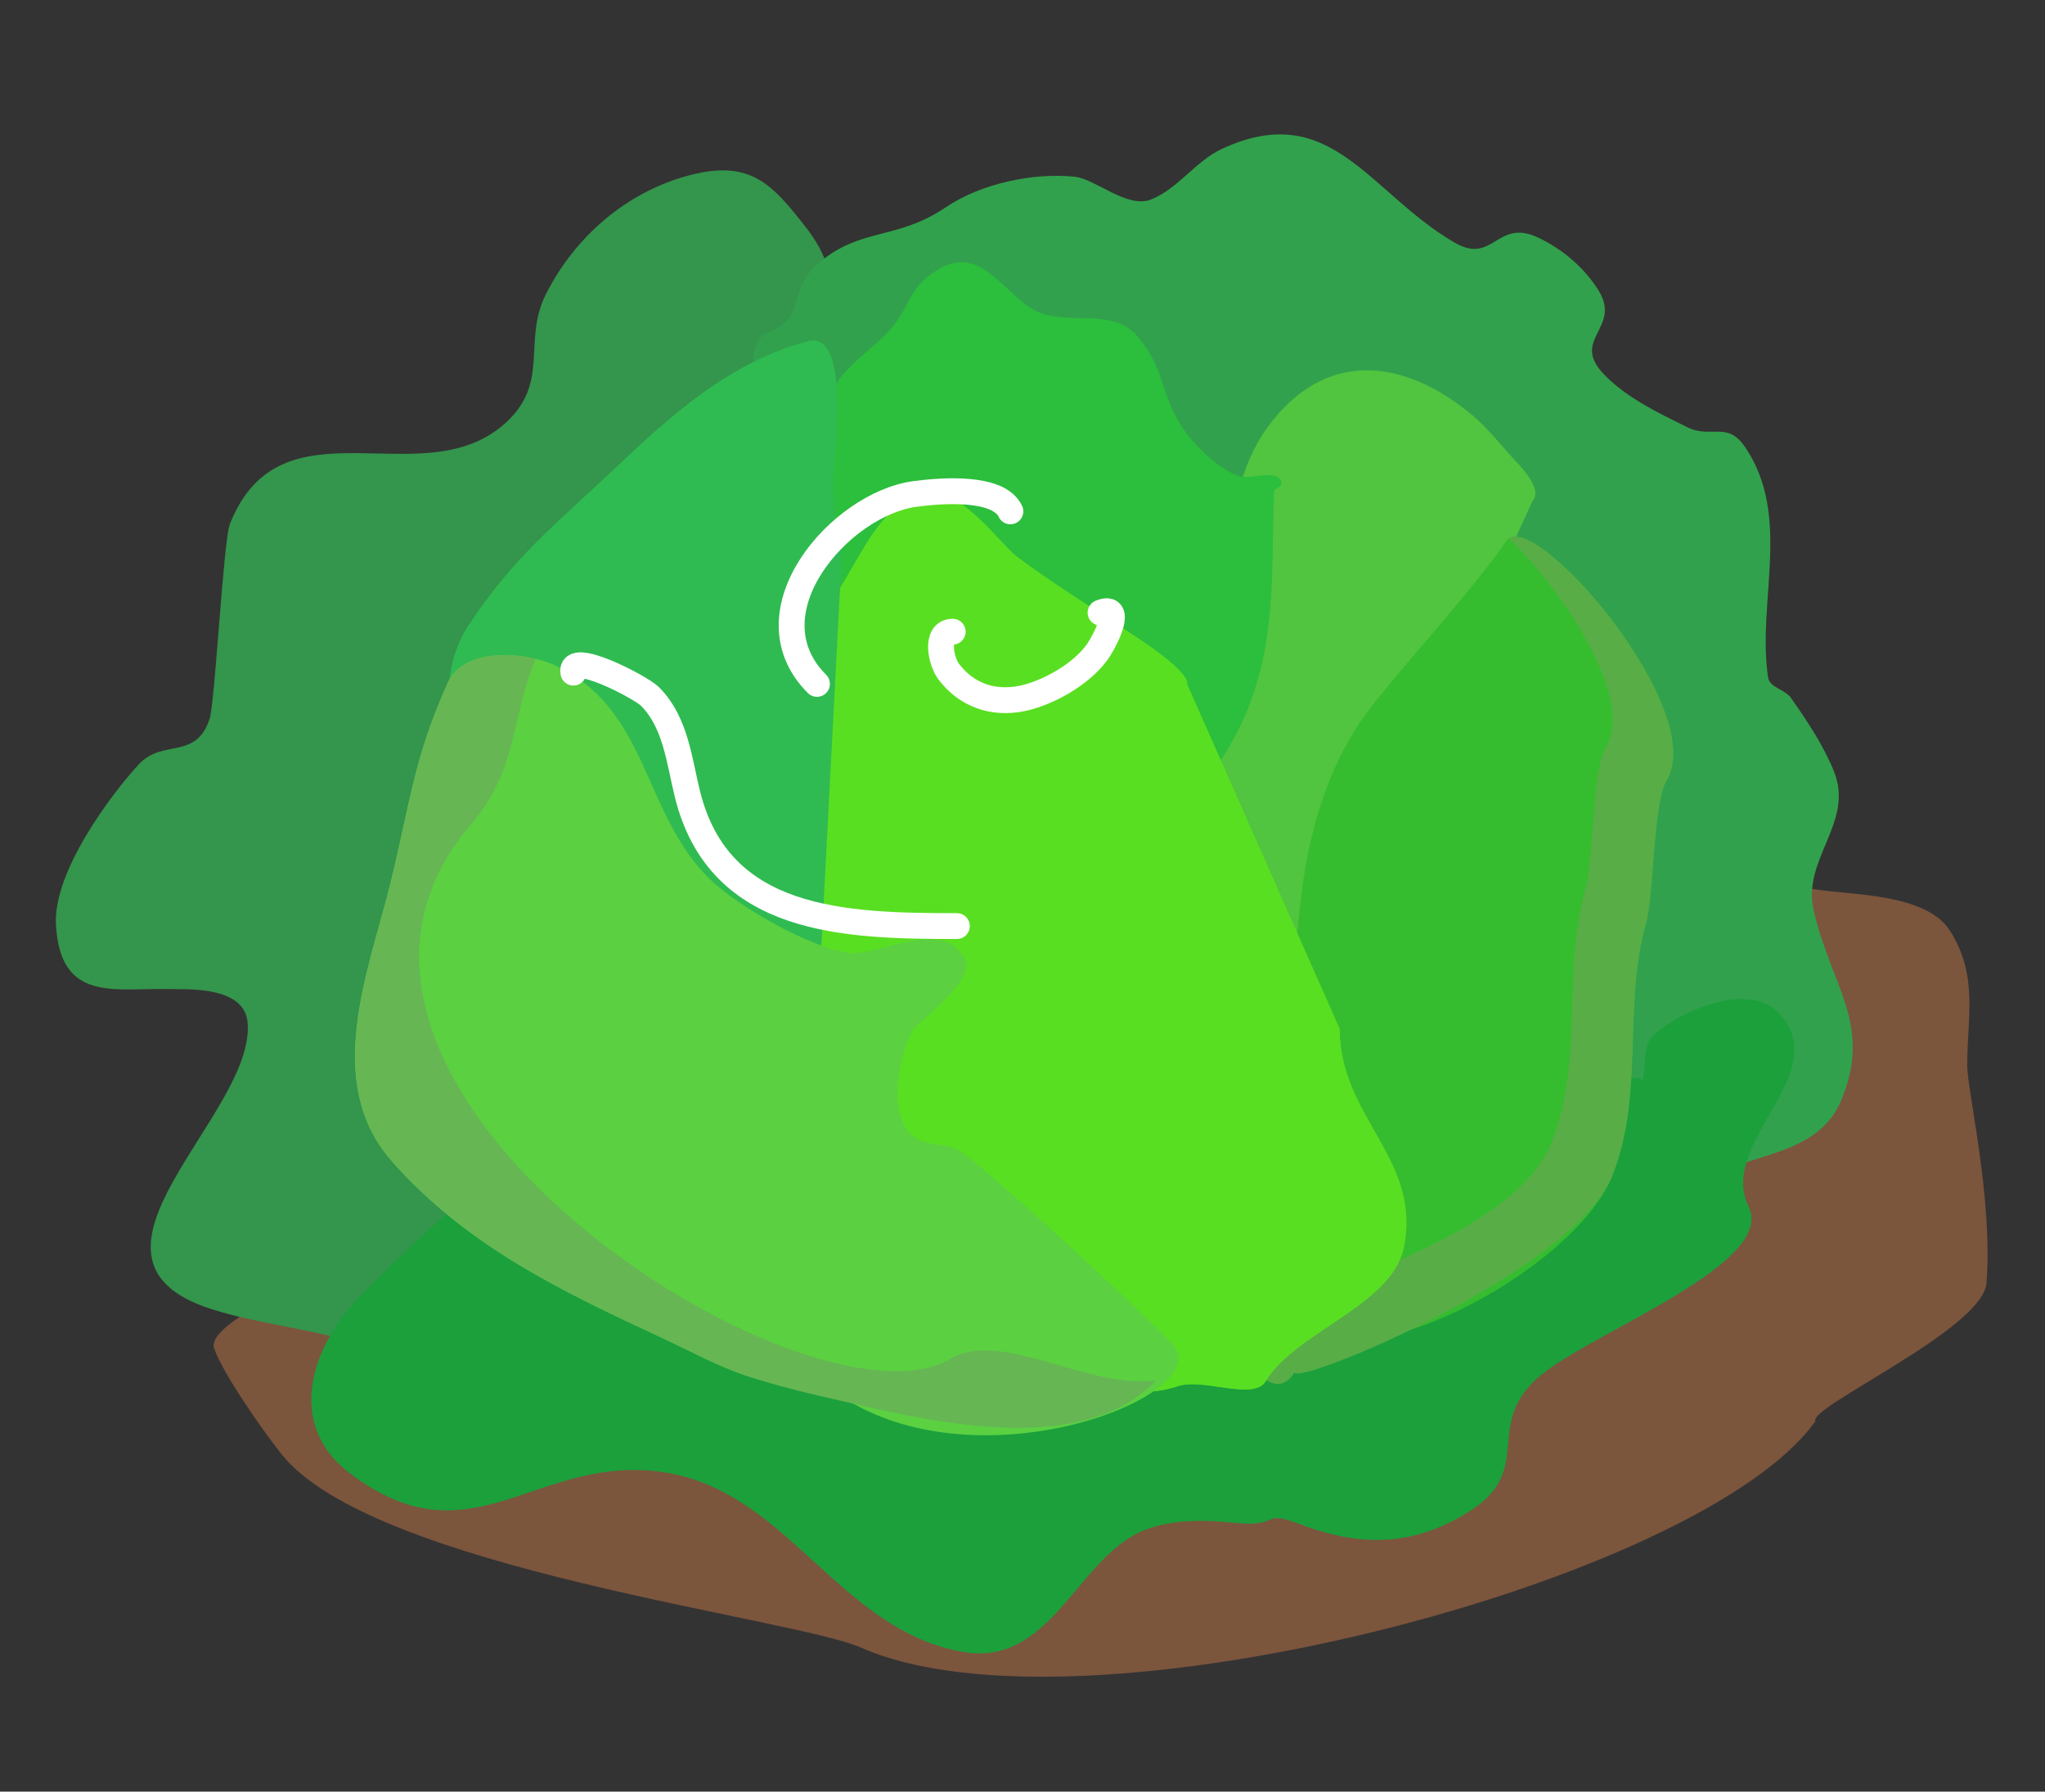<?xml version="1.0" encoding="UTF-8" standalone="no"?>
<!-- Created with Inkscape (http://www.inkscape.org/) -->

<svg
   width="43.18mm"
   height="37.835mm"
   viewBox="0 0 43.18 37.835"
   version="1.1"
   id="svg5395"
   inkscape:version="1.1.1 (3bf5ae0d25, 2021-09-20)"
   sodipodi:docname="2023-AU-01-salad.svg"
   xmlns:inkscape="http://www.inkscape.org/namespaces/inkscape"
   xmlns:sodipodi="http://sodipodi.sourceforge.net/DTD/sodipodi-0.dtd"
   xmlns="http://www.w3.org/2000/svg"
   xmlns:svg="http://www.w3.org/2000/svg">
  <rect x="0" y="0" width="43.18" height="37.835" fill="#333333" stroke="none"/>
  <sodipodi:namedview
     id="namedview5397"
     pagecolor="#ffffff"
     bordercolor="#666666"
     borderopacity="1.0"
     inkscape:pageshadow="2"
     inkscape:pageopacity="0.0"
     inkscape:pagecheckerboard="0"
     inkscape:document-units="mm"
     showgrid="false"
     inkscape:zoom="1.2810466"
     inkscape:cx="-126.84941"
     inkscape:cy="131.53308"
     inkscape:window-width="2048"
     inkscape:window-height="1017"
     inkscape:window-x="-8"
     inkscape:window-y="-8"
     inkscape:window-maximized="1"
     inkscape:current-layer="layer1" />
  <defs
     id="defs5392" />
  <g
     inkscape:label="Ebene 1"
     inkscape:groupmode="layer"
     id="layer1"
     transform="translate(-125.464,-45.522)">
    <g
       transform="matrix(0.302,0,0,0.302,-125.842,-115.792)"
       id="g1790"
       style="clip-rule:evenodd;fill-rule:evenodd;stroke-linecap:round;stroke-linejoin:round;stroke-miterlimit:1.5">
      <g
         transform="matrix(1.129,0,0,1.129,-154.553,-161.285)"
         id="g1728">
        <path
           d="m 972.142,669.28 c 4.752,0.363 9.438,1.025 14.246,1.785 2.298,0.362 6.852,0.245 8.324,2.561 1.767,2.779 1.067,5.335 1.067,8.324 0,1.608 1.602,8.258 1.193,13.494 -0.224,2.861 -11.031,7.669 -10.597,8.554 -7.012,9.917 -45.543,20.036 -59.109,14.023 -4.164,-1.846 -30.199,-4.879 -35.858,-11.953 -1.155,-1.444 -3.617,-4.953 -4.195,-6.571 -1.941,-5.435 84.929,-30.217 84.929,-30.217 z"
           style="font-variation-settings:normal;opacity:1;vector-effect:none;fill:#7c553d;fill-opacity:1;stroke:none;stroke-width:0.539;stroke-linecap:butt;stroke-linejoin:miter;stroke-miterlimit:1.5;stroke-dasharray:none;stroke-dashoffset:0;stroke-opacity:1;-inkscape-stroke:none;stop-color:#000000;stop-opacity:1"
           id="path1726"
           sodipodi:nodetypes="cccssccccc" />
      </g>
      <g
         transform="matrix(0.946,0,0,0.946,27.713,-23.626)"
         id="g1732">
        <path
           d="m 911.404,611.078 c 0.505,0.17 0.319,-1.082 0.159,-1.59 -0.342,-1.084 -0.909,-2.109 -1.608,-3.005 -2.504,-3.209 -4.095,-5.089 -8.599,-3.925 -4.659,1.204 -8.507,4.537 -10.655,8.786 -1.769,3.498 0.324,6.521 -2.991,9.534 -6.127,5.567 -16.59,-2.101 -20.376,7.477 -0.479,1.211 -1.098,13.182 -1.496,14.394 -1.012,3.085 -3.47,1.456 -5.234,3.365 -1.968,2.129 -6.341,7.889 -6.124,11.857 0.317,5.782 4.367,4.659 8.34,4.758 1.323,0.033 5.567,-0.258 5.822,2.453 0.638,6.778 -14.379,17.441 -2.69,21.195 3.874,1.244 8.047,1.475 11.85,2.92 2.279,0.865 3.878,3.092 6.169,3.925 z"
           style="fill:#34954c"
           id="path1730" />
      </g>
      <g
         transform="matrix(0.946,0,0,0.946,25.972,-15.724)"
         id="g1736">
        <path
           d="m 904.692,616.743 c 0.1,0.725 0.438,-1.397 0.722,-2.071 0.474,-1.128 0.609,-2.546 1.55,-3.328 1.951,-1.621 -0.236,-4.645 2.124,-5.575 2.826,-1.114 1.106,-2.966 3.675,-5.116 3.096,-2.59 5.688,-1.611 9.343,-4.077 2.59,-1.748 6.456,-2.57 9.534,-2.244 1.489,0.159 3.867,2.371 5.608,1.683 1.995,-0.788 3.291,-2.834 5.235,-3.739 8.067,-3.754 10.872,3.234 17.198,6.917 2.891,1.683 3.104,-1.809 6.169,-0.374 1.799,0.843 3.441,2.235 4.486,3.926 1.717,2.777 -2.1,3.58 0.374,6.169 1.684,1.761 3.986,2.841 6.169,3.925 1.778,0.884 2.96,-0.495 4.3,1.496 3.451,5.129 0.844,11.449 1.682,17.011 0.112,0.742 1.251,0.882 1.682,1.496 1.205,1.713 2.389,3.48 3.178,5.421 1.544,3.793 -2.357,6.468 -1.495,10.281 1.259,5.573 4.381,8.42 2.056,14.021 -1.593,3.838 -5.905,3.89 -9.16,5.421 -3.212,1.511 -8.679,4.94 -11.216,7.477 z"
           style="fill:#32a14d"
           id="path1734" />
      </g>
      <g
         transform="matrix(0.946,0,0,0.946,27.713,-23.626)"
         id="g1740">
        <path
           d="m 971.552,669.305 c 0.483,0.92 0.118,-2.254 0.841,-3.002 1.632,-1.689 6.959,-4.269 9.346,-1.869 4.37,4.393 -4.502,9.622 -2.163,14.353 2.068,4.184 -11.137,9.129 -15.222,12.379 -4.567,3.634 -0.46,7.018 -5.353,10.136 -4.216,2.687 -8.17,2.672 -12.712,0.935 -2.68,-1.025 -1.374,0.278 -4.554,-0.042 -2.431,-0.244 -5.096,-0.325 -7.291,0.748 -4.552,2.227 -6.603,9.869 -12.898,8.786 -9.182,-1.579 -12.947,-11.848 -22.059,-13.272 -9.541,-1.491 -14.243,6.996 -23.367,0 -4.675,-3.585 -2.755,-9.387 0.849,-13.03 7.099,-7.176 13.144,-12.768 22.518,-12.768 z"
           style="fill:#1ba03c"
           id="path1738" />
      </g>
      <g
         transform="matrix(0.946,0,0,0.946,24.851,-20.911)"
         id="g1744">
        <path
           d="m 966.637,623.773 c 0.861,-0.928 -1.223,-2.905 -1.462,-3.169 -0.987,-1.09 -1.901,-2.265 -3.033,-3.204 -5.137,-4.26 -10.932,-4.809 -15.12,0.969 -2.925,4.036 -2.545,9.579 -5.302,13.754 -1.275,1.93 -5.605,5.417 -4.778,8.538 1.49,5.623 5.686,11.946 8.335,17.059 0.68,1.31 3.102,4.354 3.102,6.009 z"
           style="fill:#51c440"
           id="path1742" />
      </g>
      <g
         transform="matrix(0.946,0,0,0.946,27.713,-23.626)"
         id="g1748">
        <path
           d="m 946.247,686.99 c 3.745,5.47 20.497,-3.448 23.261,-10.467 2.412,-6.125 0.731,-12.519 2.52,-18.803 0.538,-1.889 0.505,-8.799 1.475,-10.381 3.224,-5.259 -9.964,-20.447 -11.83,-17.728 -2.319,3.378 -7.263,8.806 -9.805,12.02 -6.859,8.67 -5.747,21.076 -5.815,31.209 -0.032,4.717 0.012,9.436 0.194,14.15 z"
           style="fill:#36bd2f"
           id="path1746" />
      </g>
      <g
         transform="matrix(0.946,0,0,0.946,27.713,-23.626)"
         id="g1752">
        <path
           d="m 961.874,629.412 c 4.208,4.102 9.287,11.956 7.149,15.442 -0.97,1.582 -0.937,8.493 -1.475,10.381 -1.789,6.284 -0.108,12.679 -2.52,18.803 -2.764,7.019 -17.379,10.875 -23.986,13.608 -0.037,0.016 3.007,6.57 4.982,3.415 0.194,1.02 20.72,-7.519 23.484,-14.538 2.412,-6.125 0.731,-12.519 2.52,-18.803 0.538,-1.889 0.505,-8.799 1.475,-10.381 3.126,-5.099 -9.177,-19.533 -11.629,-17.927 z"
           style="fill:#58ad47"
           id="path1750" />
      </g>
      <g
         transform="matrix(0.946,0,0,0.946,27.713,-23.626)"
         id="g1756">
        <path
           d="m 944.502,625.839 c 0.24,-0.129 0.648,-0.353 0.549,-0.608 -0.398,-1.024 -2.238,-0.07 -3.263,-0.465 -1.555,-0.598 -3.443,-2.471 -4.264,-3.877 -1.567,-2.682 -1.061,-3.947 -3.102,-6.397 -1.95,-2.34 -5.602,-0.553 -7.947,-2.132 -2.215,-1.491 -3.916,-4.732 -6.979,-2.714 -2.04,1.344 -1.804,2.495 -3.295,4.265 -1.131,1.343 -3.478,2.784 -4.265,4.458 -3.412,7.261 -4.903,15.944 -4.88,23.917 0.007,2.697 0.235,5.398 0.616,8.068 0.358,2.516 1.55,2.82 1.55,5.427 l 27.654,-5.614 c 8.472,-8.114 7.317,-16.22 7.626,-24.328 z"
           style="fill:#2cbe3d"
           id="path1754" />
      </g>
      <g
         transform="matrix(0.946,0,0,0.946,27.713,-23.626)"
         id="g1760">
        <path
           d="m 938.079,640.203 c 0.174,-0.825 -2.665,-2.75 -3.075,-3.031 -3.151,-2.156 -6.443,-4.11 -9.499,-6.397 -1.292,-0.967 -4.647,-5.85 -7.366,-4.652 -2.13,0.939 -3.366,2.953 -4.458,4.846 -3.749,6.496 -8.511,13.173 -7.366,21.129 0.527,3.664 3.371,13.313 5.427,16.477 1.895,2.916 4.749,5.085 6.979,7.754 4.032,4.826 5.869,8.607 10.661,12.794 2.606,2.275 4.146,4.219 8.067,2.942 1.82,-0.593 5.571,1.104 6.435,-0.344 2.187,-3.665 9.304,-5.583 10.202,-9.869 1.372,-6.549 -4.738,-9.621 -4.738,-16.185 z"
           style="fill:#59df21"
           id="path1758" />
      </g>
      <g
         transform="matrix(0.946,0,0,0.946,27.713,-23.626)"
         id="g1764">
        <path
           d="m 938.079,640.203 c 0.174,-0.825 -2.665,-2.75 -3.075,-3.031 -3.151,-2.156 -6.443,-4.11 -9.499,-6.397 -1.292,-0.967 -4.647,-5.85 -7.366,-4.652 -2.13,0.939 -3.366,2.953 -4.458,4.846 -3.749,6.496 -8.511,13.173 -7.366,21.129 0.527,3.664 3.371,13.313 5.427,16.477 1.895,2.916 4.749,5.085 6.979,7.754 4.032,4.826 5.869,8.607 10.661,12.794 2.606,2.275 4.146,4.219 8.067,2.942 1.82,-0.593 5.571,1.104 6.435,-0.344 2.187,-3.665 9.304,-5.583 10.202,-9.869 1.372,-6.549 -4.738,-9.621 -4.738,-16.185 z"
           style="fill:#59df21"
           id="path1762" />
      </g>
      <g
         transform="matrix(0.946,0,0,0.946,27.713,-23.626)"
         id="g1768">
        <path
           d="m 912.608,629.725 c 0.139,0.369 -0.423,-0.692 -0.478,-1.082 -0.172,-1.217 -0.181,-2.454 -0.194,-3.683 -0.013,-1.199 1.405,-10.986 -1.877,-10.117 -5.751,1.524 -10.032,5.386 -14.212,9.342 -4.305,4.074 -7.564,6.609 -10.855,11.63 -2.923,4.459 -0.978,9.723 1.461,13.867 2.366,4.021 7.526,9.397 10.945,12.496 4.417,4.004 7.291,6.397 13.181,6.397 z"
           style="fill:#2fbb51"
           id="path1766" />
      </g>
      <g
         transform="matrix(0.946,0,0,0.946,27.713,-23.626)"
         id="g1772">
        <path
           d="m 913.425,693.378 c 10.283,5.809 26.477,-0.63 23.711,-4.255 -0.696,-0.912 -11.818,-11.366 -15.701,-14.345 -0.909,-0.697 -2.307,-0.392 -3.296,-0.969 -2.448,-1.429 -1.255,-6.293 -0.387,-7.948 0.395,-0.754 4.844,-3.749 3.876,-5.427 -1.748,-3.032 -6.377,-0.107 -8.529,-0.388 -2.924,-0.383 -8.206,-3.423 -10.274,-5.428 -5.045,-4.893 -4.511,-12.76 -11.63,-15.895 -1.987,-0.875 -6.53,-1.349 -7.754,1.357 -2.524,5.578 -2.807,9.042 -4.265,14.926 -1.582,6.39 -5.003,14.617 0.118,20.434 5.542,6.295 12.596,9.638 20.042,13.101 1.993,0.927 3.931,2 6.009,2.714 2.634,0.904 5.656,0.753 8.08,2.123 z"
           style="fill:#5bd041"
           id="path1770" />
      </g>
      <g
         transform="matrix(0.946,0,0,0.946,27.713,-23.626)"
         id="g1776">
        <path
           d="m 935.774,691.653 c -5.033,0.682 -11.407,-3.815 -15.194,-1.588 -10.483,6.165 -51.843,-20.24 -35.469,-39.455 3.557,-4.173 2.896,-7.581 4.82,-12.299 -2.229,-0.531 -5.483,-0.457 -6.49,1.769 -2.524,5.578 -2.807,9.042 -4.265,14.926 -1.582,6.39 -5.003,14.617 0.118,20.434 5.542,6.295 12.596,9.638 20.042,13.101 1.993,0.927 3.931,2 6.009,2.714 2.634,0.904 5.367,1.498 8.08,2.123 6.649,1.531 17.152,3.781 22.349,-1.725 z"
           style="fill:#66b654"
           id="path1774" />
      </g>
      <g
         transform="matrix(0.946,0,0,0.946,27.713,-23.626)"
         id="g1780">
        <path
           d="m 892.723,639.337 c -0.358,-1.701 4.966,1.067 5.658,1.759 1.919,1.919 2.165,4.8 2.778,7.253 2.372,9.487 11.614,9.722 19.907,9.722"
           style="fill:none;stroke:#ffffff;stroke-width:1.91px"
           id="path1778" />
      </g>
      <g
         transform="matrix(0.946,0,0,0.946,27.713,-23.626)"
         id="g1784">
        <path
           d="m 925.021,627.416 c -0.878,-1.875 -5.104,-1.547 -7.042,-1.289 -5.551,0.741 -12.528,8.768 -7.252,14.043"
           style="fill:none;stroke:#ffffff;stroke-width:1.91px"
           id="path1782" />
      </g>
      <g
         transform="matrix(0.946,0,0,0.946,27.713,-23.626)"
         id="g1788">
        <path
           d="m 931.684,634.904 c 1.721,-0.684 0.381,2.044 -0.279,2.952 -1.183,1.627 -3.651,3.014 -5.555,3.395 -2.139,0.427 -4.094,-0.264 -5.401,-2.007 -0.565,-0.753 -1.017,-2.932 0.308,-2.932"
           style="fill:none;stroke:#ffffff;stroke-width:1.91px"
           id="path1786" />
      </g>
    </g>
  </g>
</svg>
